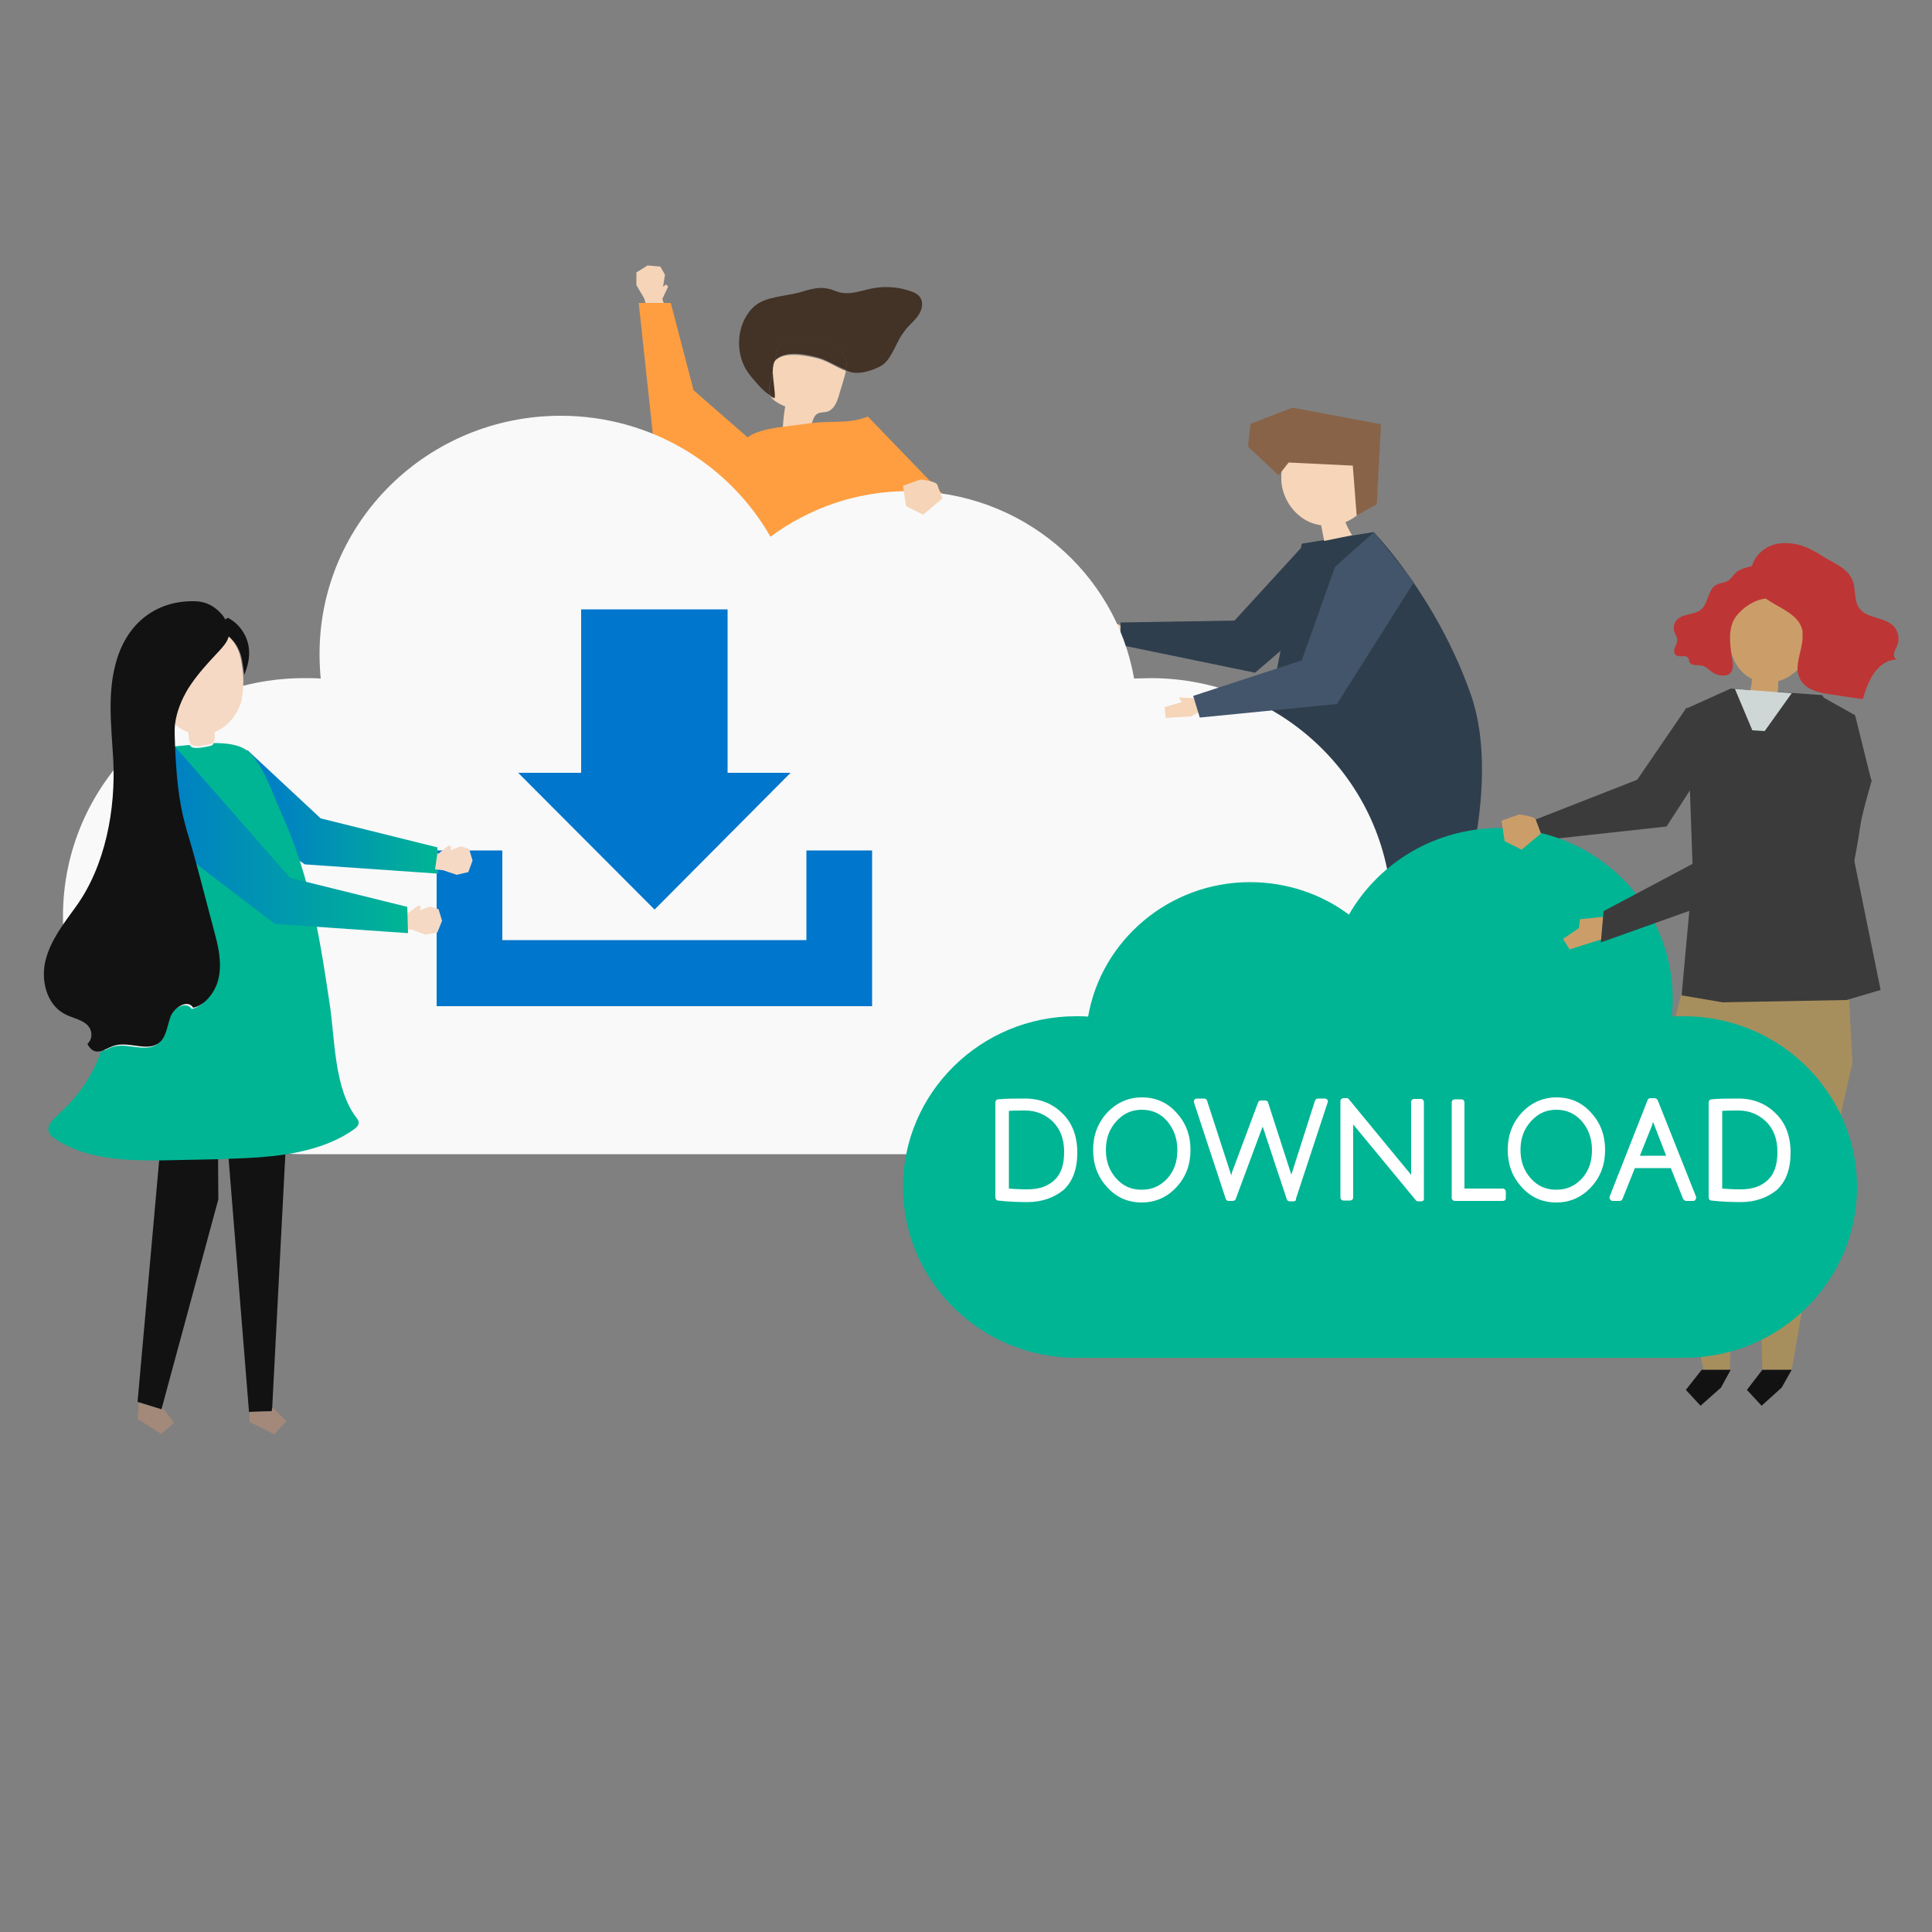 <?xml version="1.0" encoding="utf-8"?>
<!-- Generator: Adobe Illustrator 23.0.6, SVG Export Plug-In . SVG Version: 6.00 Build 0)  -->
<svg version="1.1" id="Layer_1" xmlns="http://www.w3.org/2000/svg" xmlns:xlink="http://www.w3.org/1999/xlink" x="0px" y="0px"
	 viewBox="0 0 500 500" style="enable-background:new 0 0 500 500;" xml:space="preserve">
<rect x="0" y="0" width="500" height="500" fill="#808080" stroke="none"/>
<style type="text/css">
	.st0{fill:#F6D5B8;}
	.st1{fill:#2F3E4D;}
	.st2{fill:#886347;}
	.st3{fill:none;}
	.st4{fill:#7B6757;}
	.st5{fill:#1E4160;}
	.st6{fill:#F5D4B8;}
	.st7{fill:#433226;}
	.st8{fill:#FF9E40;}
	.st9{fill:#F9F9F9;}
	.st10{fill:#0076CD;}
	.st11{fill:#A3897A;}
	.st12{fill:#121212;}
	.st13{fill:url(#SVGID_1_);}
	.st14{fill:#F6D9C4;}
	.st15{fill:url(#SVGID_2_);}
	.st16{fill:url(#SVGID_3_);}
	.st17{fill:#43556A;}
	.st18{fill:#A78F5D;}
	.st19{fill:#3B3B3B;}
	.st20{fill:#CB9E69;}
	.st21{fill:#BE3535;}
	.st22{fill:#CFD6D6;}
	.st23{fill:#00B594;}
	.st24{fill:#FFFFFF;}
</style>
<g id="XMLID_835_">
	<g id="XMLID_840_">
		<g id="XMLID_842_">
			<polygon class="st0" points="288.6,166.4 282.4,164.3 283.1,161.6 287.7,162.1 287.5,160.7 292.6,163.1 292.2,166.1 			"/>
		</g>
		<g id="XMLID_841_">
			<polygon class="st1" points="336.7,141.8 319.5,160.6 290,161.1 289.9,166.9 324.8,174.1 349.3,153.1 			"/>
		</g>
	</g>
	<g id="XMLID_839_">
		<path class="st0" d="M353.5,130.7c0.7-1.5,0.8-3.2,0.6-4.9c-0.5-3.5-2.6-7-5.9-8.2c-5-1.9-10.6,1.6-15.8,0.3
			c-0.5,2.1-0.9,4.2-0.8,6.4c0.2,4.6,3.2,9,7.3,10.8c4.1,1.8,9.2,1,12.6-2C352.3,132.4,353,131.6,353.5,130.7z"/>
	</g>
	<g id="XMLID_838_">
		<polygon class="st2" points="333.5,119.7 350.1,120.5 351.1,133.4 356.3,130.5 357.4,109.8 334.5,105.5 323.6,109.7 323,115.6 
			330.9,123 		"/>
	</g>
	<g id="XMLID_837_">
		<path class="st1" d="M336.9,140.7l18.6-3c0,0,16.2,16.6,25.1,41.9c8.9,25.2-5.2,62.2-5.2,62.2s-51.3-7.2-59.7-8.3l13.2-52.4
			L336.9,140.7z"/>
	</g>
	<g id="XMLID_836_">
		<path class="st0" d="M347.9,134.3c0.5,1.5,1.2,2.9,2,4.2c-2.4,0.5-4.8,1-7.2,1.5c-0.3-1.7-0.7-3.4-1-5.1c1.8-0.1,3.6-0.2,5.4-0.4
			L347.9,134.3z"/>
	</g>
</g>
<g id="XMLID_833_">
	<path class="st3" d="M200.6,93.4c-0.4,0.6-0.5,1.5-0.6,2.6C200.2,95.1,200.4,94.2,200.6,93.4z"/>
</g>
<g id="XMLID_832_">
	<polygon class="st4" points="165.3,285.4 164.9,286.6 163.7,290.3 170.1,296.4 175,293.9 172.4,288.9 172.1,288.7 171.9,289.1 	"/>
</g>
<g id="XMLID_831_">
	<path class="st5" d="M199.3,186.7c-3.5,0.7-7.1,1.6-10.2,3.4c-1.5,0.8-2.7,1.9-4,2.9l-0.3,42.3l-19.9,50l0.4,0.2l0.8-2.6l6,5.8
		l36.5-56.3l1.9-6.9l-6.6-39.6C202.4,186.1,200.9,186.4,199.3,186.7z"/>
</g>
<g id="XMLID_830_">
	<polygon class="st5" points="165.3,285.4 171.9,289.1 172.1,288.7 166.1,282.8 	"/>
</g>
<g id="XMLID_829_">
	<path class="st5" d="M213.9,213.8l-3.3,11.7l0.8,4.5l4.6,59.6h0v-0.9h7.3l9.3-63.8l-0.5-39c-1.7-0.2-9.4-1-14.8-1.1L213.9,213.8z"
		/>
</g>
<g id="XMLID_828_">
	<path class="st5" d="M217.4,184.9c-0.7,0-1.4,0-2,0c-3.8,0.1-7.6,0.4-11.4,1l6.6,39.6l3.3-11.7L217.4,184.9z"/>
</g>
<g id="XMLID_827_">
	<polygon class="st4" points="216,289.6 216,292.7 223.8,296.6 227.7,292.7 223.8,288.7 223.3,288.7 223.2,289.6 	"/>
</g>
<g id="XMLID_826_">
	<polygon class="st4" points="216,289.6 223.2,289.6 223.3,288.7 216,288.7 	"/>
</g>
<g id="XMLID_825_">
	<path class="st6" d="M210.1,109.6c0.3-1,0.6-2,1.4-2.5c0.8-0.5,1.8-0.3,2.7-0.6c1.7-0.6,2.4-2.5,2.9-4.1c0.4-1.5,0.9-2.9,1.3-4.4
		c0.2-0.7,0.4-1.3,0.5-2c-2.5-0.9-4.9-2.7-7.5-3.3c-2.9-0.7-8.3-1.8-10.8,0.6c-0.1,0.1-0.1,0.1-0.2,0.2c-0.2,0.9-0.4,1.7-0.6,2.6
		c0,2.5,0.7,5.7,0.6,7c-0.4-0.1-0.7-0.3-1-0.5c0.8,1.2,2.4,2,3.8,2.6c-0.3,1.8-0.5,3.6-0.6,5.4c0.1,0,0.2,0,0.3,0
		c2.4-0.3,4.8-0.5,6.9-0.9C210,109.6,210,109.6,210.1,109.6z"/>
</g>
<g id="XMLID_824_">
	<path class="st7" d="M199.3,99.4c0.2-1.1,0.5-2.3,0.7-3.4c0-1.1,0.1-2.1,0.6-2.6c0.1-0.5,0.2-1,0.3-1.6c0.2-0.9,0.4-1.8,0.9-2.5
		c0.9-1.3,2.5-1.8,4.1-2c4-0.5,8.2,0.5,11.2,3.2c0.8,0.7,1.5,1.6,1.8,2.6c0.3,0.9,0.2,1.9,0.1,2.8c0.6,0.2,1.1,0.4,1.7,0.5
		c2.3,0.4,5.3-0.6,7.3-1.7c2.5-1.4,3.8-5.6,5.3-7.9c0.4-0.6,0.9-1.2,1.3-1.8c1.1-1.2,2.3-2.2,3.2-3.6s1.2-3.2,0.3-4.5
		c-0.6-0.8-1.6-1.3-2.6-1.6c-3.2-1.1-6.8-1.3-10.1-0.6c-3.2,0.7-6.1,1.9-9.2,0.6c-2.9-1.2-5.1-0.9-8.3,0.1c-3.4,1.1-8,1.2-11.1,2.8
		c-1.3,0.7-2.4,1.7-3.2,2.9c-2.9,4.1-3.1,10-0.6,14.4c0.6,1,1.3,1.9,2,2.7c1.3,1.5,2.8,3.3,4.5,4.2c-0.2-0.4-0.4-0.8-0.4-1.2
		C199,100.7,199.1,100,199.3,99.4z"/>
</g>
<g id="XMLID_823_">
	<path class="st7" d="M200,96c-0.2,1.1-0.5,2.3-0.7,3.4c-0.1,0.6-0.3,1.2-0.2,1.9c0.1,0.4,0.2,0.8,0.4,1.2c0.3,0.2,0.7,0.4,1,0.5
		C200.7,101.6,200,98.4,200,96z"/>
</g>
<g id="XMLID_822_">
	<path class="st7" d="M218.9,93c-0.3-1-1-1.9-1.8-2.6c-3-2.7-7.2-3.7-11.2-3.2c-1.6,0.2-3.2,0.7-4.1,2c-0.5,0.7-0.7,1.6-0.9,2.5
		c-0.1,0.5-0.2,1-0.3,1.6c0-0.1,0.1-0.1,0.2-0.2c2.5-2.5,7.9-1.4,10.8-0.6c2.6,0.7,5,2.4,7.5,3.3C219.2,94.9,219.2,94,218.9,93z"/>
</g>
<g id="XMLID_821_">
	<polygon class="st6" points="171.4,77.4 172.9,74.2 172.4,73.6 171.6,74.2 172.1,71.1 170.9,69 167.6,68.7 164.7,70.5 164.7,73.8 
		166.7,77.2 167.1,78.5 171.8,78.5 	"/>
</g>
<g id="XMLID_820_">
	<path class="st8" d="M262.5,171.1c-1.2-1.7-5.3-2.9-7.2-4c-4.1-2.4-8.1-5.1-11.6-8.4c-5-4.7-8.7-10.4-11-16.8
		c-1.2-3.3-2-6.6-2.7-10c-0.2-1.2-0.5-2.5-0.7-3.7l14.6-0.4l-19.3-20l-0.1,1.1c0-0.4,0-0.7,0.1-1.1c-4.9,2-9.6,1-14.5,1.7
		c-0.1,0-0.1,0-0.2,0c-2.1,0.3-4.5,0.6-6.9,0.9c-2.7,0.3-5.3,0.8-7.6,1.7c-0.7,0.3-1.3,0.6-1.9,1.1l-14-12.2l-5.9-22.6l-1.9,0
		l-4.7,0l-1.7,0l3.9,36.2l14.4,20c-0.9,3.8-1.6,7.6-2,9.8c-0.8,5.5-1.6,11-2.2,16.6c-0.7,6.2-1.1,12.4-1.2,18.6
		c0,0.7-0.1,2.6-0.2,4.9c-0.1,4.9,0,11.5,1.8,11.7c0.3,0,0.6-0.1,0.9-0.3c1.5-0.9,2.9-2,4.2-3.1c1.3-1,2.5-2.1,4-2.9
		c3.1-1.8,6.7-2.7,10.2-3.4c1.5-0.3,3.1-0.6,4.6-0.8c3.8-0.6,7.6-0.9,11.4-1c0.6,0,1.3,0,2,0c5.4,0.1,13.1,0.9,14.8,1.1
		c0.2,0,0.3,0,0.3,0c3.3-0.6,6.4-1.8,9.5-2.9c5.4-1.9,10.9-3.6,15.9-6.3C259.6,175.9,264.1,173.4,262.5,171.1z"/>
</g>
<g id="XMLID_801_">
	<g id="XMLID_802_">
		<g id="XMLID_803_">
			<path class="st9" d="M297.8,175.5c-1.4,0-2.9,0.1-4.3,0.1c-4.8-27.5-29.1-48.5-58.4-48.5c-13.4,0-25.7,4.4-35.7,11.8
				c-10.7-18.7-31-31.3-54.3-31.3c-34.5,0-62.4,27.6-62.4,61.6c0,2.2,0.1,4.3,0.3,6.4c-1.4-0.1-2.8-0.1-4.3-0.1
				c-34.5,0-62.4,27.6-62.4,61.6c0,34,27.9,61.6,62.4,61.6h219.1c34.5,0,62.4-27.6,62.4-61.6C360.2,203.1,332.3,175.5,297.8,175.5z"
				/>
		</g>
	</g>
</g>
<g id="XMLID_797_">
	<path class="st6" d="M233.7,125.7l4.5-1.6c0,0,3.5,0.3,4.3,1.2l1.4,3.7l-5,4.2l-4.4-2.2L233.7,125.7z"/>
</g>
<g id="XMLID_712_">
	<g id="XMLID_715_">
		<g id="XMLID_767_">
			<g id="XMLID_768_">
				<polygon class="st10" points="225.7,260.4 113,260.4 113,220.1 130,220.1 130,243.3 208.7,243.3 208.7,220.1 225.7,220.1 				
					"/>
			</g>
		</g>
		<g id="XMLID_763_">
			<g id="XMLID_682_">
				<polygon class="st10" points="188.3,200 188.3,157.7 150.4,157.7 150.4,200 134.1,200 169.4,235.4 204.6,200 				"/>
			</g>
		</g>
	</g>
</g>
<g id="XMLID_1221_">
	<path class="st3" d="M44.9,187.3c1.1,1,2.3,1.8,3.7,2.3c0.1,1,0.2,2.1,0.5,2.8c-1.5,0.1-2.9,0.3-4.2,0.4c0-1-0.1-2-0.1-3
		C44.8,189,44.8,188.2,44.9,187.3z"/>
</g>
<g id="XMLID_1220_">
	<polygon class="st11" points="41.9,364.4 42.2,364.5 45.1,368.2 41.7,371.1 35.6,367.2 35.9,363.9 35.9,362.9 41.8,364.8 	"/>
</g>
<g id="XMLID_1219_">
	<path class="st12" d="M41.9,292.4l-6.3,70.4l0.3,0.1l5.9,1.8l0.1-0.4l14.6-53.9l-0.1-18.4C51.6,292.2,46.7,292.3,41.9,292.4z"/>
</g>
<g id="XMLID_1218_">
	<path class="st12" d="M74.1,293.9l-3.7,71.3l-5.9,0.2l0,0.7l0,0l-5.7-70.7C59.5,295.4,69.7,294.8,74.1,293.9z"/>
</g>
<g id="XMLID_1204_">
	<polygon class="st11" points="70.4,364.5 70.8,364.5 74.1,367.8 71,371.2 64.6,368 64.5,365.4 70.3,365.3 	"/>
</g>
<linearGradient id="SVGID_1_" gradientUnits="userSpaceOnUse" x1="62.773" y1="210.122" x2="113.416" y2="210.122">
	<stop  offset="0" style="stop-color:#0076CD"/>
	<stop  offset="1" style="stop-color:#00B594"/>
</linearGradient>
<polygon class="st13" points="113.4,226.1 113.2,219.3 83,211.8 64,194.1 62.8,213 78.9,223.7 "/>
<g id="XMLID_1203_">
	<path class="st14" d="M62.9,174.5c-0.1-1.2-0.3-2.4-0.5-3.6c-0.5-2.9-1.8-5-3.5-6.4c-0.4,1.5-1.5,2.8-2.6,3.9c0,0-0.1,0.1-0.1,0.1
		c-2.8,3-5.6,6.1-7.8,9.5c-1.7,2.8-3,5.9-3.4,9.2c1.1,1,2.3,1.8,3.7,2.3c0.1,1,0.2,2.1,0.5,2.8c0.1,0.2,0.2,0.3,0.3,0.4
		c0.9,0.8,3.7,0.2,4.8-0.1c0.3-0.1,0.6-0.1,0.9-0.4c0.1-0.1,0.1-0.2,0.2-0.4c0.2-0.6,0.2-1.5,0.2-2.4c3.3-1.2,5.7-4.3,6.8-7.7
		C62.9,179.5,63.1,177,62.9,174.5z"/>
</g>
<g id="XMLID_1202_">
	<linearGradient id="SVGID_2_" gradientUnits="userSpaceOnUse" x1="12.653" y1="246.108" x2="92.865" y2="246.108">
		<stop  offset="0" style="stop-color:#00B594"/>
		<stop  offset="1" style="stop-color:#00B594"/>
	</linearGradient>
	<path class="st15" d="M92.2,289.2c-5.8-7.6-5.5-20.5-6.9-29.5c-1.4-9.3-2.8-18.7-5.1-27.8c-0.2-0.9-0.4-1.8-0.7-2.6
		c-0.5-2-1.1-3.9-1.7-5.8c-1.4-4.5-3.1-8.8-5-13.1c-2.1-4.7-4.6-12.3-8.4-15.8c-0.1-0.1-0.3-0.2-0.4-0.3c-2-1.6-5.3-2-8.7-2
		c-0.1,0.2-0.1,0.3-0.2,0.4c-0.2,0.2-0.5,0.3-0.9,0.4c-1.1,0.2-3.9,0.9-4.8,0.1c-0.1-0.1-0.2-0.2-0.3-0.4c-1.5,0.1-2.9,0.3-4.2,0.4
		c0.3,7.1,0.8,14.3,2.8,21.1c0,0.2,0.1,0.3,0.1,0.5c2.6,8.5,4.7,17.1,7,25.6c0.2,0.8,0.4,1.5,0.6,2.3c0.8,3.1,1.4,6.3,1,9.5
		c-0.1,0.8-0.3,1.5-0.5,2.3c-0.6,1.8-1.6,3.4-2.9,4.7c-0.7,0.7-1.5,1.2-2.4,1.6c-0.3,0.1-0.7,0.3-1,0.3c-1.5-2.2-5.1-0.1-5.9,2.4
		c-0.9,2.5-1.1,5.7-3.4,7c-1.8,1-4.2,0.6-6.5,0.3c-1.4-0.2-2.9-0.3-4.2,0c-1.2,0.3-2.4,1-3.5,1.4c-2.2,6.3-5.8,11.5-11.4,16.6
		c-1.2,1.1-2.5,2.5-2.1,4c0.2,0.9,1.1,1.6,1.9,2.1c8,5.2,18.1,5.5,27.7,5.4c0,0,0.1,0,0.1,0c4.8-0.1,9.7-0.2,14.5-0.3
		c1.6-0.1,3.3-0.1,4.9-0.2c0.7,0,1.5-0.1,2.2-0.1c4.3-0.2,8.7-0.6,13.1-1.5c5.3-1.1,10.4-2.9,14.7-6c0.5-0.4,1-0.8,1.1-1.4
		C92.9,290,92.5,289.6,92.2,289.2z"/>
</g>
<g id="XMLID_1201_">
	<polygon class="st14" points="113.5,220.9 116.1,218.8 116.9,219.2 116.5,220.1 119.2,219 121.4,219.7 122.3,222.7 121.2,225.7 
		118.2,226.4 114.6,225.2 112.6,225 113.2,220.8 	"/>
</g>
<g id="XMLID_1198_">
	<polygon class="st14" points="105.6,236.3 108.3,234.3 109,234.7 108.6,235.6 111.3,234.6 113.5,235.3 114.4,238.3 113.2,241.3 
		110.1,241.9 106.6,240.6 104.6,240.4 105.3,236.2 	"/>
</g>
<g id="XMLID_1130_">
	<linearGradient id="SVGID_3_" gradientUnits="userSpaceOnUse" x1="32.902" y1="217.205" x2="105.603" y2="217.205">
		<stop  offset="0" style="stop-color:#0076CD"/>
		<stop  offset="1" style="stop-color:#00B594"/>
	</linearGradient>
	<polygon class="st16" points="105.6,241.5 105.4,234.7 75.1,227.2 45,192.9 32.9,209.9 71.1,239.1 	"/>
</g>
<g id="XMLID_1127_">
	<path class="st12" d="M64.4,167.7c-0.4-3.3-2.5-6.3-5.4-7.8c-0.3,0.1-0.5,0.3-0.7,0.4c-0.2-0.4-0.5-0.8-0.8-1.2
		c-1.9-2.2-4.1-3.4-6.9-3.5c-10-0.3-17.5,5.5-20.4,15.2c-2.5,8.2-1.4,17-0.9,25.6c0.7,12.9-2,27.7-9.7,38.3
		c-3.1,4.3-6.5,8.6-7.8,13.8c-1.3,5.1,0.2,11.4,4.9,13.9c1.8,1,4,1.3,5.6,2.6c1.7,1.4,1.8,3.8,0.3,5.2c1.2,2.1,2.5,2.2,3.9,1.7
		c1.1-0.4,2.2-1.1,3.5-1.4c1.3-0.3,2.7-0.2,4.2,0c2.3,0.3,4.7,0.8,6.5-0.3c2.3-1.3,2.5-4.5,3.4-7c0.9-2.5,4.5-4.7,5.9-2.4
		c0.3-0.1,0.7-0.2,1-0.3c0.9-0.4,1.7-0.9,2.4-1.6c1.3-1.3,2.3-2.9,2.9-4.7c0.2-0.8,0.4-1.5,0.5-2.3c0.4-3.2-0.2-6.4-1-9.5
		c-0.2-0.8-0.4-1.5-0.6-2.3c-2.3-8.5-4.4-17.2-7-25.6c-0.1-0.2-0.1-0.3-0.1-0.5c-2-6.9-2.5-14.1-2.8-21.1c0-1-0.1-2-0.1-3
		c0-0.8,0-1.7,0.1-2.5c0.4-3.2,1.7-6.4,3.4-9.2c2.2-3.5,5-6.5,7.8-9.5c0,0,0.1-0.1,0.1-0.1c1.1-1.2,2.2-2.4,2.6-3.9
		c1.7,1.4,3,3.5,3.5,6.4c0.2,1.2,0.4,2.4,0.5,3.6C64.1,172.5,64.7,170.1,64.4,167.7z"/>
</g>
<g id="XMLID_798_">
	<g id="XMLID_800_">
		<polygon class="st0" points="308.2,185.4 301.7,185.8 301.4,183 305.8,181.7 305.1,180.5 310.7,180.8 311.4,183.7 		"/>
	</g>
	<g id="XMLID_799_">
		<polygon class="st17" points="345.5,146.7 336.9,170.9 308.8,180.1 310.5,185.7 346,182.2 365.9,150.7 355.6,137.7 		"/>
	</g>
</g>
<polygon class="st18" points="479.4,275.1 471.2,311.3 463.7,354.5 456.1,354.5 453,249.5 478.1,250 "/>
<g id="XMLID_818_">
	<polygon class="st18" points="431.3,272.8 430.3,308 440.9,354.5 447.7,354.5 448.4,305.5 455.9,265.4 457.7,252.7 436.8,250.2 	
		"/>
</g>
<path class="st19" d="M447.9,178.2l23.7,1.7l12.8,22.1c-3.8,13.4-2.2,8.7-4.5,20.8l6.8,33.4l-8.8,2.6l-32.1,0.6l-10.6-1.8l2.9-31.8
	l-1.5-42.5L447.9,178.2z"/>
<polygon class="st19" points="443.2,195.5 431.3,213.9 398.4,217.5 397.4,212.1 423.7,201.8 436.5,183.1 "/>
<g id="XMLID_814_">
	<path class="st20" d="M449.1,157.8c3.6-10.4,17.4-6.5,20.2,2.8c1.9,6.1-2.8,13.9-9.1,15.7c0,0.2,0,0.5,0,0.7c0,1-0.1,1.9-0.3,2.9
		c-0.1,0.4-5.6-0.7-6.2-0.8c-0.2,0-0.5-0.1-0.6-0.3c-0.2-0.3,0.1-1.4,0.2-1.7c0-0.5,0.1-0.9,0.1-1.4c-3.1-1.5-5.1-4.7-5.6-8
		C447.3,164.2,448,160.9,449.1,157.8z"/>
</g>
<g id="XMLID_811_">
	<g id="XMLID_813_">
		<path class="st21" d="M459,148c0.7,0.8,0.9,1.9,1,2.9c0.1,0.6,0.1,1.2,0,1.8c-0.7,2.3-3,2-4.9,2.6c-2.3,0.8-4.4,2.4-5.8,4.2
			c-2.2,3-1.6,7.1-1.1,10.6c0.2,1.2,0.6,3.1-0.4,4.1c-1,1-3.2,0.7-4.3,0c-1-0.6-1.8-1.6-2.9-1.9c-1.2-0.3-2.9,0.1-3.4-1
			c-0.1-0.3-0.1-0.7-0.3-1c-0.6-1-2.4,0-3.2-0.8c-0.6-0.5-0.5-1.3-0.2-2c0.3-0.7,0.6-1.4,0.6-2.1c-0.1-0.6-0.5-1.1-0.7-1.7
			c-0.5-1.1-0.2-2.6,0.7-3.4c1.6-1.6,4.5-1.1,6.2-2.6c0.9-0.8,1.3-2,1.7-3.1c0.4-1.1,0.9-2.3,1.8-3c1.2-0.9,2.8-0.6,3.9-1.7
			c0.7-0.6,1.2-1.5,1.9-2c1-0.7,2.9-1.2,4.1-1.5C455.7,145.9,457.7,146.5,459,148z"/>
	</g>
	<g id="XMLID_812_">
		<path class="st21" d="M466.5,165.3c-0.2,3.4-2.2,7-0.8,10.1c1.4,3.2,5.3,4,8.7,4.4c0.6,0.1,7.7,1.2,7.7,1.1
			c0.7-2.3,1.5-4.7,2.9-6.7c1.4-2,3.6-3.6,6-3.5c-0.7-0.2-1-1-0.8-1.7c0.1-0.7,0.6-1.3,0.8-2c0.7-1.6,0.3-3.6-0.9-4.9
			c-2.3-2.5-7-1.9-9-4.8c-1.2-1.8-0.9-4.2-1.4-6.3c-1.1-4.1-5.3-5.2-8.4-7.3c-3.3-2.1-6.4-3.4-10.4-3.1c-5,0.4-9,5.1-7.4,10
			c2,6.2,11.7,6.4,13,12.7C466.5,163.9,466.5,164.6,466.5,165.3z"/>
	</g>
</g>
<g id="XMLID_808_">
	<polygon class="st22" points="463.7,179.4 456.7,189.2 453.5,189 449,178.3 	"/>
</g>
<g id="XMLID_807_">
	<polygon class="st12" points="456.1,354.5 452.1,359.7 455.9,363.8 461.1,359.1 463.7,354.5 	"/>
</g>
<g id="XMLID_806_">
	<polygon class="st12" points="440.4,354.5 436.3,359.7 440.1,363.8 445.4,359.1 447.9,354.5 	"/>
</g>
<g id="XMLID_794_">
	<g id="XMLID_795_">
		<g id="XMLID_796_">
			<path class="st23" d="M278.5,263c1,0,2.1,0,3.1,0.1c3.4-19.7,20.9-34.8,41.9-34.8c9.6,0,18.5,3.1,25.6,8.4
				c7.7-13.4,22.3-22.4,39-22.4c24.7,0,44.8,19.8,44.8,44.2c0,1.5-0.1,3.1-0.2,4.6c1-0.1,2-0.1,3.1-0.1c24.7,0,44.8,19.8,44.8,44.2
				c0,24.4-20,44.2-44.8,44.2H278.5c-24.7,0-44.8-19.8-44.8-44.2C233.7,282.8,253.8,263,278.5,263z"/>
		</g>
	</g>
</g>
<g id="XMLID_793_">
	<path class="st20" d="M388.6,212.4l4.5-1.6c0,0,3.5,0.3,4.3,1.2l1.4,3.7l-5,4.2l-4.4-2.2L388.6,212.4z"/>
</g>
<g id="XMLID_792_">
	<polygon class="st20" points="415.5,237.2 408.9,237.9 408.6,240.2 404.5,243 406.2,245.7 414.8,243 	"/>
</g>
<g id="XMLID_791_">
	<polygon class="st19" points="484.3,202 460.4,227.2 449.6,231.3 414.3,243.9 415,235.8 450.4,217 470.8,179.9 480.1,185.1 	"/>
</g>
<g>
	<g>
		<path class="st24" d="M265.2,285c3.6,0,6.6,1.2,9.1,3.5c2.4,2.3,3.6,5.5,3.6,9.6c0,4-1.1,7.1-3.3,9.1c-2.2,2-5.1,3-8.6,3
			c-2.4,0-4.9-0.1-7.5-0.4v-24.6C260.3,285.1,262.6,285,265.2,285z M265.9,308.7c3.1,0,5.6-0.9,7.4-2.6c1.9-1.8,2.8-4.4,2.8-7.9
			c0-3.5-1.1-6.3-3.2-8.4c-2.1-2.1-4.7-3.1-7.8-3.1c-2.2,0-3.9,0.1-5.1,0.2v21.7C261.6,308.6,263.5,308.7,265.9,308.7z"/>
		<path class="st24" d="M265.9,311.1c-2.4,0-5-0.1-7.6-0.4c-0.4,0-0.7-0.4-0.7-0.8v-24.6c0-0.4,0.3-0.8,0.8-0.8
			c1.9-0.2,4.3-0.2,6.9-0.2c3.8,0,7.1,1.3,9.6,3.8c2.6,2.5,3.9,5.9,3.9,10.2c0,4.3-1.2,7.5-3.6,9.7
			C272.7,310,269.6,311.1,265.9,311.1z M259.2,309.1c0.2,0,0.4,0,0.6,0.1c-0.3-0.1-0.6-0.4-0.6-0.8v-21.7c0-0.3,0.2-0.6,0.5-0.7
			c-0.2,0-0.4,0-0.5,0V309.1z M261,307.6c1.3,0.1,3,0.2,5,0.2c2.9,0,5.2-0.8,6.9-2.4c1.7-1.6,2.5-4,2.5-7.3c0-3.3-1-5.9-2.9-7.8
			c-2-1.9-4.3-2.9-7.2-2.9c-1.7,0-3.1,0-4.2,0.1V307.6z M271.1,287.2c0.9,0.5,1.7,1.1,2.4,1.9c2.3,2.2,3.4,5.3,3.4,9
			c0,3.7-1,6.6-3.1,8.5c-0.2,0.2-0.4,0.3-0.6,0.5c0.2-0.2,0.4-0.4,0.7-0.6c2-1.9,3.1-4.7,3.1-8.5c0-3.8-1.1-6.8-3.4-9
			C272.9,288.4,272.1,287.7,271.1,287.2z"/>
	</g>
	<g>
		<path class="st24" d="M295.5,310.3c-3.4,0-6.2-1.2-8.4-3.7c-2.3-2.5-3.4-5.5-3.4-9c0-3.6,1.1-6.6,3.4-9c2.3-2.5,5.1-3.7,8.4-3.7
			c3.4,0,6.2,1.2,8.4,3.7c2.3,2.5,3.4,5.5,3.4,9c0,3.6-1.1,6.6-3.4,9C301.7,309.1,298.9,310.3,295.5,310.3z M295.5,286.4
			c-2.9,0-5.3,1.1-7.2,3.2c-1.9,2.2-2.9,4.8-2.9,7.9c0,3.1,1,5.8,2.9,7.9c1.9,2.1,4.3,3.2,7.2,3.2c2.9,0,5.3-1.1,7.2-3.2
			c1.9-2.1,2.9-4.8,2.9-7.9c0-3.1-1-5.8-2.9-7.9C300.8,287.5,298.4,286.4,295.5,286.4z"/>
		<path class="st24" d="M295.5,311.2c-3.6,0-6.6-1.3-9-4c-2.4-2.6-3.6-5.8-3.6-9.6c0-3.8,1.2-7,3.6-9.6c2.4-2.6,5.5-4,9-4
			c3.6,0,6.6,1.3,9,4c2.4,2.6,3.6,5.8,3.6,9.6c0,3.8-1.2,7-3.6,9.6C302.1,309.8,299.1,311.2,295.5,311.2z M295.5,287.2
			c-2.7,0-4.8,1-6.6,3c-1.8,2-2.7,4.4-2.7,7.4c0,3,0.9,5.4,2.7,7.4c1.8,2,3.9,2.9,6.6,2.9c2.7,0,4.8-1,6.6-2.9
			c1.8-2,2.6-4.4,2.6-7.4c0-2.9-0.9-5.4-2.6-7.4C300.4,288.2,298.2,287.2,295.5,287.2z M286.9,290c-1.6,2.1-2.4,4.7-2.4,7.5
			c0,3.1,0.9,5.8,2.8,8c-1.8-2.2-2.7-4.9-2.7-8C284.6,294.7,285.4,292.2,286.9,290z M304.4,290.5c1.3,2,2,4.4,2,7.1
			c0,2.8-0.8,5.3-2.2,7.4c1.5-2.1,2.3-4.6,2.3-7.4C306.5,294.9,305.8,292.5,304.4,290.5z"/>
	</g>
	<g>
		<path class="st24" d="M319.7,303.9l6.8-18.2h1l5.9,18.3l0.9,3.1c0.1-0.5,0.4-1.5,0.9-3l6-18.8h1.7l-8.2,24.9h-1
			c-4-12.2-6.1-18.5-6.3-19c-0.2-0.7-0.4-1.4-0.7-2c-0.1,0.4-0.4,1.3-1,2.7l-6.8,18.3h-1l-8.2-24.9h1.8l6,18.5
			c0.3,1,0.7,2.1,0.9,3.4C318.7,306.7,319.1,305.6,319.7,303.9z"/>
		<path class="st24" d="M334.8,310.9h-1c-0.4,0-0.7-0.2-0.8-0.6c-3.6-10.9-5.7-17.1-6.2-18.7c-0.1,0.1-0.1,0.3-0.2,0.4l-6.8,18.3
			c-0.1,0.3-0.4,0.5-0.8,0.5h-1c-0.4,0-0.7-0.2-0.8-0.6l-8.2-24.9c-0.1-0.3,0-0.5,0.1-0.7c0.2-0.2,0.4-0.3,0.7-0.3h1.8
			c0.4,0,0.7,0.2,0.8,0.6l6,18.5c0.1,0.3,0.2,0.5,0.2,0.8c0.1-0.2,0.2-0.4,0.2-0.7l6.8-18.2c0.1-0.3,0.4-0.5,0.8-0.5h1
			c0.4,0,0.7,0.2,0.8,0.6l5.9,18.3l0.1,0.3c0-0.1,0.1-0.2,0.1-0.3l6-18.8c0.1-0.3,0.4-0.6,0.8-0.6h1.7c0.3,0,0.5,0.1,0.7,0.3
			c0.2,0.2,0.2,0.5,0.1,0.7l-8.2,24.9C335.5,310.7,335.1,310.9,334.8,310.9z M318.3,307.9l0.4,1.1l0.4-1.1c-0.1,0.1-0.3,0.1-0.4,0.1
			C318.5,308,318.4,308,318.3,307.9z M333.9,307.9c0.1,0.3,0.2,0.7,0.3,1.1l0.3-1c-0.1,0-0.2,0.1-0.3,0.1
			C334.2,308,334.1,307.9,333.9,307.9z M319.7,303.9L319.7,303.9L319.7,303.9z M311,286.1l3,9.2L311,286.1L311,286.1z M326.9,288.3
			c0.3,0,0.6,0.2,0.8,0.5l-0.7-2.1l-0.6,1.7C326.5,288.4,326.7,288.3,326.9,288.3C326.9,288.3,326.9,288.3,326.9,288.3z"/>
	</g>
	<g>
		<path class="st24" d="M347.7,309.9v-24.9h0.8l15.4,18.7c0.6,0.7,1.1,1.3,1.5,2c0.5,0.6,0.7,1,0.7,1c0-0.6-0.1-1.8-0.1-3.6v-17.9
			h1.7v24.9H367l-15.7-19l-2-2.6c0,0.5,0.1,1.7,0.1,3.6v17.8H347.7z"/>
		<path class="st24" d="M367.8,310.9H367c-0.2,0-0.5-0.1-0.6-0.3l-15.7-19l-0.5-0.6c0,0.3,0,0.7,0,1.1v17.8c0,0.5-0.4,0.8-0.8,0.8
			h-1.7c-0.5,0-0.8-0.4-0.8-0.8v-24.9c0-0.5,0.4-0.8,0.8-0.8h0.8c0.2,0,0.5,0.1,0.6,0.3l15.4,18.7c0.3,0.3,0.5,0.6,0.7,0.9
			c0-0.3,0-0.6,0-1v-17.9c0-0.5,0.4-0.8,0.8-0.8h1.7c0.5,0,0.8,0.4,0.8,0.8v24.9C368.6,310.6,368.3,310.9,367.8,310.9z M348.6,309.1
			L348.6,309.1l0-16.9c0-0.4,0-0.8,0-1.2V309.1z M365.9,307.5l1,1.3V307c-0.1,0.2-0.2,0.3-0.4,0.4
			C366.4,307.6,366.1,307.6,365.9,307.5z M350.9,289.3l1,1.3l12.4,15c-0.3-0.4-0.7-0.9-1.1-1.3L350.9,289.3z M367,286.1v17.1
			c0,0.4,0,0.8,0,1.1L367,286.1z M348.6,286.4v1.8c0.1-0.2,0.2-0.4,0.5-0.4c0.2-0.1,0.5-0.1,0.7,0.1L348.6,286.4z"/>
	</g>
	<g>
		<path class="st24" d="M376.5,309.9v-24.7h1.7v23.1h10.8v1.6H376.5z"/>
		<path class="st24" d="M388.9,310.8h-12.4c-0.5,0-0.8-0.4-0.8-0.8v-24.7c0-0.5,0.4-0.8,0.8-0.8h1.7c0.5,0,0.8,0.4,0.8,0.8v22.3h9.9
			c0.5,0,0.8,0.4,0.8,0.8v1.6C389.8,310.4,389.4,310.8,388.9,310.8z M377.3,309.1h0.5c-0.3-0.1-0.5-0.4-0.5-0.8l0-22.3V309.1z"/>
	</g>
	<g>
		<path class="st24" d="M402.8,310.3c-3.4,0-6.2-1.2-8.4-3.7c-2.3-2.5-3.4-5.5-3.4-9c0-3.6,1.1-6.6,3.4-9c2.3-2.5,5.1-3.7,8.4-3.7
			c3.4,0,6.2,1.2,8.4,3.7c2.3,2.5,3.4,5.5,3.4,9c0,3.6-1.1,6.6-3.4,9C408.9,309.1,406.1,310.3,402.8,310.3z M402.8,286.4
			c-2.9,0-5.3,1.1-7.2,3.2c-1.9,2.2-2.9,4.8-2.9,7.9c0,3.1,1,5.8,2.9,7.9c1.9,2.1,4.3,3.2,7.2,3.2c2.9,0,5.3-1.1,7.2-3.2
			c1.9-2.1,2.9-4.8,2.9-7.9c0-3.1-1-5.8-2.9-7.9C408.1,287.5,405.7,286.4,402.8,286.4z"/>
		<path class="st24" d="M402.8,311.2c-3.6,0-6.6-1.3-9-4c-2.4-2.6-3.6-5.8-3.6-9.6c0-3.8,1.2-7,3.6-9.6c2.4-2.6,5.5-4,9-4
			c3.6,0,6.6,1.3,9,4c2.4,2.6,3.6,5.8,3.6,9.6c0,3.8-1.2,7-3.6,9.6C409.4,309.8,406.4,311.2,402.8,311.2z M402.8,287.2
			c-2.7,0-4.8,1-6.6,3c-1.8,2-2.7,4.4-2.7,7.4c0,3,0.9,5.4,2.7,7.4c1.8,2,3.9,2.9,6.6,2.9c2.7,0,4.8-1,6.6-2.9
			c1.8-2,2.6-4.4,2.6-7.4c0-2.9-0.9-5.4-2.6-7.4C407.6,288.2,405.5,287.2,402.8,287.2z M394.2,290c-1.6,2.1-2.4,4.7-2.4,7.5
			c0,3.1,0.9,5.8,2.8,8c-1.8-2.2-2.7-4.9-2.7-8C391.9,294.7,392.6,292.2,394.2,290z M411.7,290.5c1.3,2,2,4.4,2,7.1
			c0,2.8-0.8,5.3-2.2,7.4c1.5-2.1,2.3-4.6,2.3-7.4C413.8,294.9,413.1,292.5,411.7,290.5z"/>
	</g>
	<g>
		<path class="st24" d="M422.6,301.4l-3.4,8.6h-1.7l9.8-24.9h1l9.9,24.9h-1.8l-3.4-8.6H422.6z M427.7,287.9c-0.4,1.1-0.7,2.1-1,2.9
			l-3.6,9.1h9.3l-3.6-9.1C428.3,289.4,427.9,288.4,427.7,287.9z"/>
		<path class="st24" d="M438.2,310.8h-1.8c-0.3,0-0.6-0.2-0.8-0.5l-3.2-8h-9.3l-3.2,8c-0.1,0.3-0.4,0.5-0.8,0.5h-1.7
			c-0.3,0-0.5-0.1-0.7-0.4c-0.2-0.2-0.2-0.5-0.1-0.8l9.8-24.9c0.1-0.3,0.4-0.5,0.8-0.5h1c0.3,0,0.6,0.2,0.8,0.5l9.9,24.9
			c0.1,0.3,0.1,0.5-0.1,0.8C438.8,310.6,438.5,310.8,438.2,310.8z M436.9,309.1L436.9,309.1l-6-15.3l2.3,5.7
			c0.1,0.3,0.1,0.5-0.1,0.8c0,0.1-0.1,0.1-0.2,0.2h0.1c0.3,0,0.6,0.2,0.8,0.5L436.9,309.1z M422.3,300l-0.3,0.7
			c0.1-0.1,0.3-0.2,0.5-0.2h0.1c-0.1-0.1-0.1-0.1-0.2-0.2C422.4,300.3,422.3,300.1,422.3,300z M424.4,299.1h6.8l-3.1-8
			c-0.1-0.2-0.2-0.5-0.3-0.7c-0.1,0.2-0.2,0.4-0.2,0.7L424.4,299.1z M427.7,287.1c0.2,0,0.4,0.1,0.6,0.2l-0.5-1.2l-0.4,1
			C427.5,287.1,427.6,287.1,427.7,287.1C427.7,287.1,427.7,287.1,427.7,287.1z"/>
	</g>
	<g>
		<path class="st24" d="M449.8,285c3.6,0,6.6,1.2,9.1,3.5c2.4,2.3,3.6,5.5,3.6,9.6c0,4-1.1,7.1-3.3,9.1c-2.2,2-5.1,3-8.6,3
			c-2.4,0-4.9-0.1-7.5-0.4v-24.6C444.9,285.1,447.2,285,449.8,285z M450.5,308.7c3.1,0,5.6-0.9,7.4-2.6c1.9-1.8,2.8-4.4,2.8-7.9
			c0-3.5-1.1-6.3-3.2-8.4c-2.1-2.1-4.7-3.1-7.8-3.1c-2.2,0-3.9,0.1-5.1,0.2v21.7C446.2,308.6,448.1,308.7,450.5,308.7z"/>
		<path class="st24" d="M450.5,311.1c-2.4,0-5-0.1-7.6-0.4c-0.4,0-0.7-0.4-0.7-0.8v-24.6c0-0.4,0.3-0.8,0.8-0.8
			c1.9-0.2,4.3-0.2,6.9-0.2c3.8,0,7.1,1.3,9.6,3.8c2.6,2.5,3.9,5.9,3.9,10.2c0,4.3-1.2,7.5-3.6,9.7
			C457.3,310,454.2,311.1,450.5,311.1z M443.8,309.1c0.2,0,0.4,0,0.6,0.1c-0.3-0.1-0.6-0.4-0.6-0.8v-21.7c0-0.3,0.2-0.6,0.5-0.7
			c-0.2,0-0.4,0-0.5,0V309.1z M445.6,307.6c1.3,0.1,3,0.2,5,0.2c2.9,0,5.2-0.8,6.9-2.4c1.7-1.6,2.5-4,2.5-7.3c0-3.3-1-5.9-2.9-7.8
			c-2-1.9-4.3-2.9-7.2-2.9c-1.7,0-3.1,0-4.2,0.1V307.6z M455.7,287.2c0.9,0.5,1.7,1.1,2.4,1.9c2.3,2.2,3.4,5.3,3.4,9
			c0,3.7-1,6.6-3.1,8.5c-0.2,0.2-0.4,0.3-0.6,0.5c0.2-0.2,0.4-0.4,0.7-0.6c2-1.9,3.1-4.7,3.1-8.5c0-3.8-1.1-6.8-3.4-9
			C457.5,288.4,456.6,287.7,455.7,287.2z"/>
	</g>
</g>
</svg>
